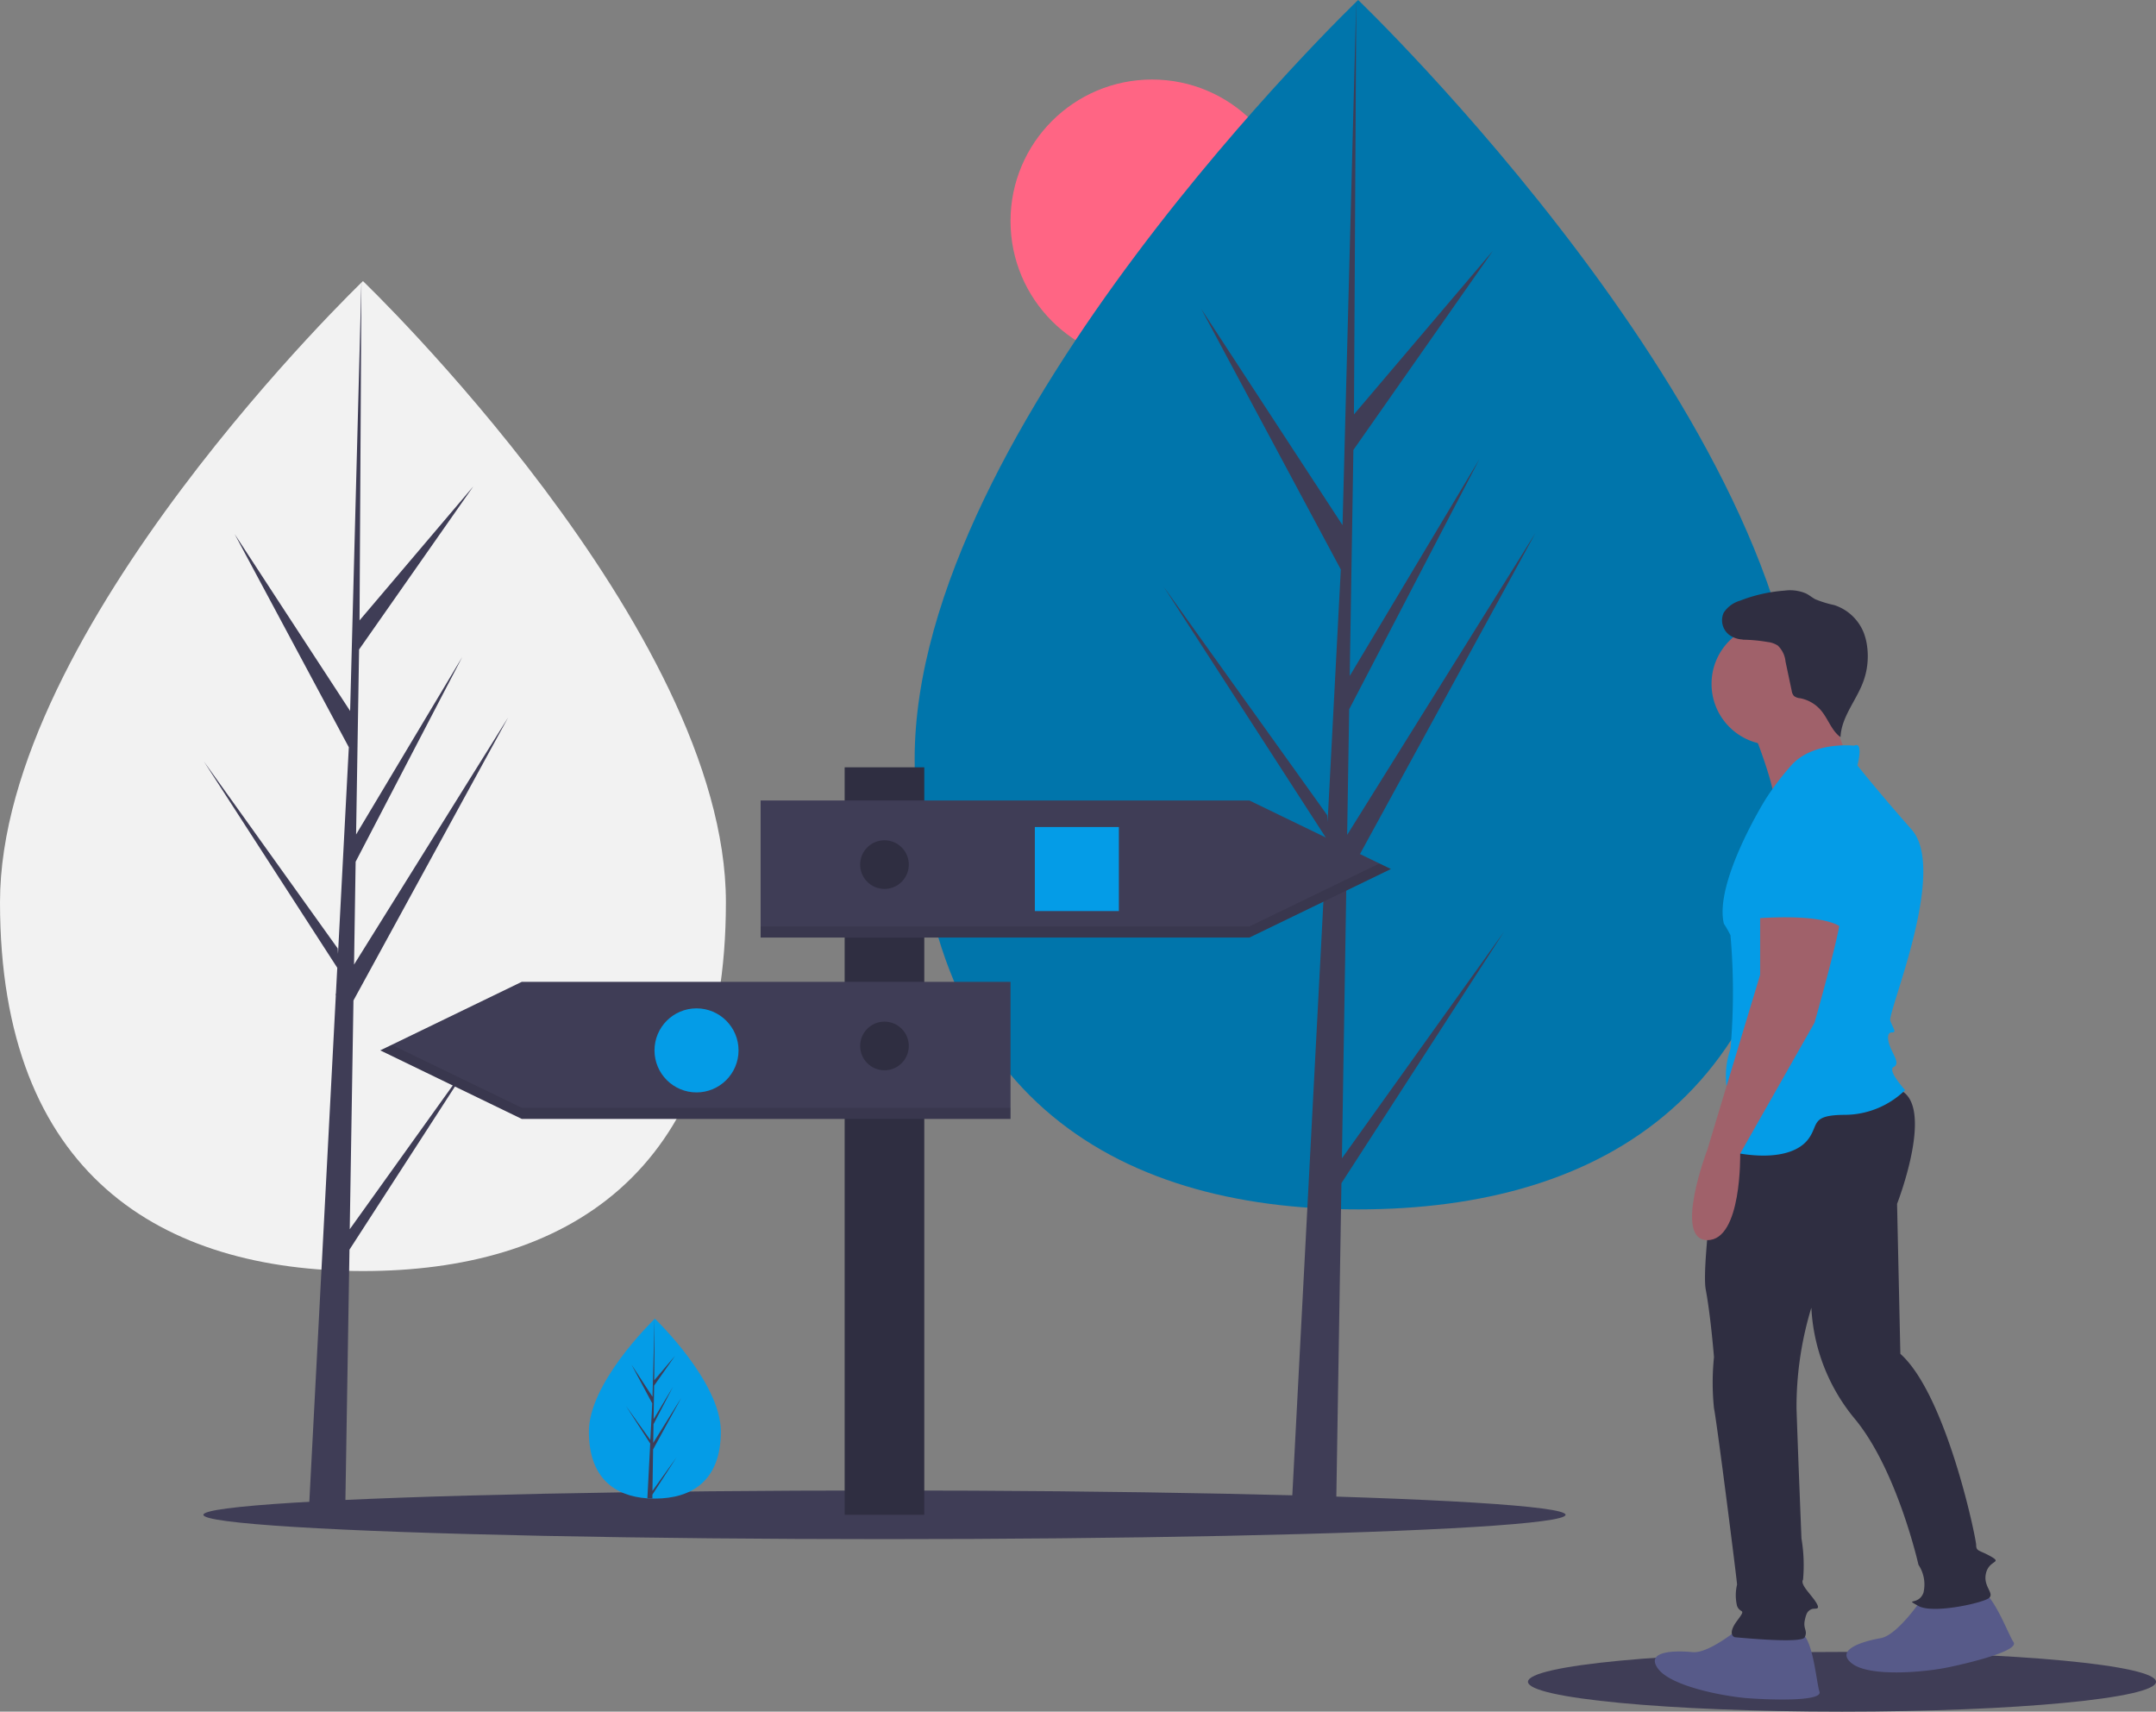 <svg xmlns="http://www.w3.org/2000/svg" width="134.99" height="107.159" viewBox="0 0 134.99 107.159">
  <rect x="0" y="0" width="134.99" height="107.159" fill="#808080" stroke="none"/>
  <g id="Gruppe_27" data-name="Gruppe 27" transform="translate(0.001 0)">
    <circle id="Ellipse_128" data-name="Ellipse 128" cx="8.861" cy="8.861" r="8.861" transform="translate(63.269 4.979)" fill="#ff6584"/>
    <path id="Pfad_555" data-name="Pfad 555" d="M157.966,229.018c0,17.115-10.174,23.09-22.725,23.09s-22.725-5.976-22.725-23.09,22.725-38.887,22.725-38.887S157.966,211.9,157.966,229.018Z" transform="translate(-112.517 -172.532)" fill="#f2f2f2"/>
    <path id="Pfad_556" data-name="Pfad 556" d="M101.319,186.469l.233-14.323,9.686-17.72L101.588,169.9l.1-6.44,6.676-12.82-6.648,11.116h0l.188-11.583,7.148-10.207-7.119,8.385.118-21.24-.739,28.117.061-1.16L94.11,142.943l7.151,13.351-.677,12.936-.02-.343L92.185,157.18l8.353,12.92-.085,1.618-.015.024.007.133L98.727,204.7h2.3l.275-16.953,8.333-12.888Z" transform="translate(-79.422 -109.511)" fill="#3f3d56"/>
    <path id="Pfad_557" data-name="Pfad 557" d="M581.658,110.528c0,20.908-12.43,28.209-27.763,28.209s-27.762-7.3-27.762-28.209S553.9,63.021,553.9,63.021,581.658,89.62,581.658,110.528Z" transform="translate(-468.866 -63.021)" fill="#0075ab"/>
    <path id="Pfad_558" data-name="Pfad 558" d="M537.394,72.518l.284-17.5,11.833-21.648-11.789,18.9.128-7.868,8.155-15.662-8.122,13.58h0l.23-14.151L546.848,15.7l-8.7,10.244L538.294,0l-.9,34.35.074-1.417-8.879-13.59,8.736,16.311-.827,15.8-.025-.419-10.236-14.3,10.2,15.784-.1,1.976-.018.03.008.162-2.1,40.1h2.8l.337-20.711,10.18-15.745Z" transform="translate(-453.376 0)" fill="#3f3d56"/>
    <ellipse id="Ellipse_129" data-name="Ellipse 129" cx="42.644" cy="1.523" rx="42.644" ry="1.523" transform="translate(12.733 93.313)" fill="#3f3d56"/>
    <ellipse id="Ellipse_130" data-name="Ellipse 130" cx="19.661" cy="1.869" rx="19.661" ry="1.869" transform="translate(95.668 103.421)" fill="#3f3d56"/>
    <rect id="Rechteck_94" data-name="Rechteck 94" width="4.984" height="46.798" transform="translate(52.885 48.038)" fill="#2f2e41"/>
    <path id="Pfad_559" data-name="Pfad 559" d="M374.566,370.542h-30.6v-8.584h30.6l8.861,4.292Z" transform="translate(-296.343 -311.843)" fill="#3f3d56"/>
    <path id="Pfad_560" data-name="Pfad 560" d="M374.566,394.4h-30.6v.692h30.6l8.861-4.292-.715-.346Z" transform="translate(-296.343 -336.397)" opacity="0.1"/>
    <path id="Pfad_561" data-name="Pfad 561" d="M180.828,452.542h30.6v-8.584h-30.6l-8.861,4.292Z" transform="translate(-148.158 -382.49)" fill="#3f3d56"/>
    <path id="Pfad_562" data-name="Pfad 562" d="M172.682,472.458l-.715.346,8.861,4.292h30.6V476.4h-30.6Z" transform="translate(-148.158 -407.044)" opacity="0.1"/>
    <rect id="Rechteck_95" data-name="Rechteck 95" width="5.261" height="5.261" transform="translate(64.792 51.777)" fill="#049ce7"/>
    <circle id="Ellipse_131" data-name="Ellipse 131" cx="2.631" cy="2.631" r="2.631" transform="translate(40.978 63.13)" fill="#049ce7"/>
    <circle id="Ellipse_132" data-name="Ellipse 132" cx="1.523" cy="1.523" r="1.523" transform="translate(53.854 52.607)" fill="#2f2e41"/>
    <circle id="Ellipse_133" data-name="Ellipse 133" cx="1.523" cy="1.523" r="1.523" transform="translate(53.854 63.961)" fill="#2f2e41"/>
    <path id="Pfad_563" data-name="Pfad 563" d="M387.077,666.331c0,3.111-1.849,4.2-4.131,4.2l-.158,0c-.106,0-.21-.007-.314-.014-2.059-.146-3.659-1.288-3.659-4.181,0-2.994,3.826-6.772,4.114-7.052h0l.017-.016S387.077,663.221,387.077,666.331Z" transform="translate(-341.945 -576.71)" fill="#049ce7"/>
    <path id="Pfad_564" data-name="Pfad 564" d="M397.231,670.052l1.511-2.111-1.515,2.343,0,.242c-.106,0-.21-.007-.314-.014l.163-3.112v-.024l0,0,.015-.294-1.518-2.349,1.523,2.128,0,.062.123-2.352-1.3-2.427,1.316,2.014.128-4.875v0l-.021,3.845,1.294-1.524-1.3,1.855-.034,2.105,1.208-2.021-1.213,2.33-.019,1.171,1.754-2.812-1.761,3.221Z" transform="translate(-356.381 -576.71)" fill="#3f3d56"/>
    <path id="Pfad_565" data-name="Pfad 565" d="M866.192,798.893s-1.96,1.651-2.992,1.548-2.992-.1-2.167,1.032,4.23,1.754,5.675,1.857,4.643.206,4.437-.413-.413-3.508-1.238-3.714A32.841,32.841,0,0,0,866.192,798.893Z" transform="translate(-757.226 -697.007)" fill="#575a89"/>
    <path id="Pfad_566" data-name="Pfad 566" d="M952.107,782.828s-1.445,2.117-2.466,2.295-2.91.7-1.81,1.576,4.546.553,5.965.264,4.528-1.049,4.163-1.59-1.34-3.268-2.191-3.245A32.829,32.829,0,0,0,952.107,782.828Z" transform="translate(-831.89 -682.564)" fill="#575a89"/>
    <path id="Pfad_567" data-name="Pfad 567" d="M884.6,556.43s-1.328,9.094-1.018,10.745.516,4.23.516,4.23a15.6,15.6,0,0,0,0,3.2c.206,1.032,1.445,10.834,1.445,11.04a2.86,2.86,0,0,0,0,1.341c.206.516.619.1,0,.929s-.206,1.032-.1,1.032,4.127.413,4.334,0-.1-.516,0-1.032.206-.619.413-.722.619.1.31-.413-1.032-1.135-.825-1.445a10.125,10.125,0,0,0-.1-2.579s-.206-5.056-.31-8.151a21.352,21.352,0,0,1,.929-6.294,11.805,11.805,0,0,0,2.683,6.913c2.683,3.2,4.024,9.183,4.024,9.183a2.22,2.22,0,0,1,.31,1.754c-.309.825-1.238.31-.31.825s4.127-.206,4.437-.516-.413-.722-.206-1.548,1.032-.619.31-1.032-.929-.31-.929-.722-1.857-9.389-4.746-11.969l-.206-9.389s2.579-6.6-.1-7.223S884.6,556.43,884.6,556.43Z" transform="translate(-776.784 -486.441)" fill="#2f2e41"/>
    <path id="Pfad_568" data-name="Pfad 568" d="M904.74,379.367s1.754,4.334,1.341,4.953,5.056-2.064,5.056-2.064a50.3,50.3,0,0,1-1.754-4.849C909.383,376.891,904.74,379.367,904.74,379.367Z" transform="translate(-795.053 -333.818)" fill="#a0616a"/>
    <circle id="Ellipse_134" data-name="Ellipse 134" cx="3.818" cy="3.818" r="3.818" transform="translate(107.16 38.998)" fill="#a0616a"/>
    <path id="Pfad_569" data-name="Pfad 569" d="M898.114,399.949s-2.683-.31-4.024,1.341a16.639,16.639,0,0,0-1.548,2.064s-3.2,5.159-2.579,7.738a7.455,7.455,0,0,1,.413.722,40.892,40.892,0,0,1,0,7.119,5.048,5.048,0,0,0-.206,2.579c.206,1.341-1.651,3.508.516,3.921s3.818.1,4.54-.825.1-1.548,2.373-1.548a5.46,5.46,0,0,0,3.714-1.548s-1.135-1.238-.722-1.445,0-.722-.206-1.238-.206-.929.1-.929.1-.206-.1-.722,3.611-9.389,1.341-11.969-3.4-4.024-3.4-4.024S898.733,399.64,898.114,399.949Z" transform="translate(-782.03 -353.264)" fill="#049ce7"/>
    <path id="Pfad_570" data-name="Pfad 570" d="M881.928,471v4.54l-3.3,10.937s-2.167,5.675,0,5.675,2.051-5.416,2.051-5.416l4.656-8.2s1.857-6.5,1.651-7.016S881.928,471,881.928,471Z" transform="translate(-771.725 -414.512)" fill="#a0616a"/>
    <path id="Pfad_571" data-name="Pfad 571" d="M906.139,422.553a3.851,3.851,0,0,0-2.27,4.54c.825,3.3,0,3.2,0,3.2s4.23-.413,5.572.516l.31-1.238S910.989,422.45,906.139,422.553Z" transform="translate(-794.182 -372.773)" fill="#049ce7"/>
    <path id="Pfad_572" data-name="Pfad 572" d="M893.065,332.967a1.523,1.523,0,0,1-1.431-.223,1.153,1.153,0,0,1-.325-1.361,1.82,1.82,0,0,1,1.025-.759,9.528,9.528,0,0,1,2.793-.631,2.541,2.541,0,0,1,1.343.181c.2.1.377.252.576.359a6.856,6.856,0,0,0,1.191.367,2.981,2.981,0,0,1,1.821,1.674,3.585,3.585,0,0,1,.224.831,4.627,4.627,0,0,1-.241,2.317c-.44,1.171-1.362,2.195-1.414,3.445-.565-.41-.774-1.149-1.226-1.68a2.285,2.285,0,0,0-1.3-.756.726.726,0,0,1-.389-.142.625.625,0,0,1-.142-.331l-.386-1.824a1.592,1.592,0,0,0-.483-1,1.462,1.462,0,0,0-.63-.222,9.878,9.878,0,0,0-1.613-.147" transform="translate(-783.391 -293.017)" fill="#2f2e41"/>
  </g>
</svg>
